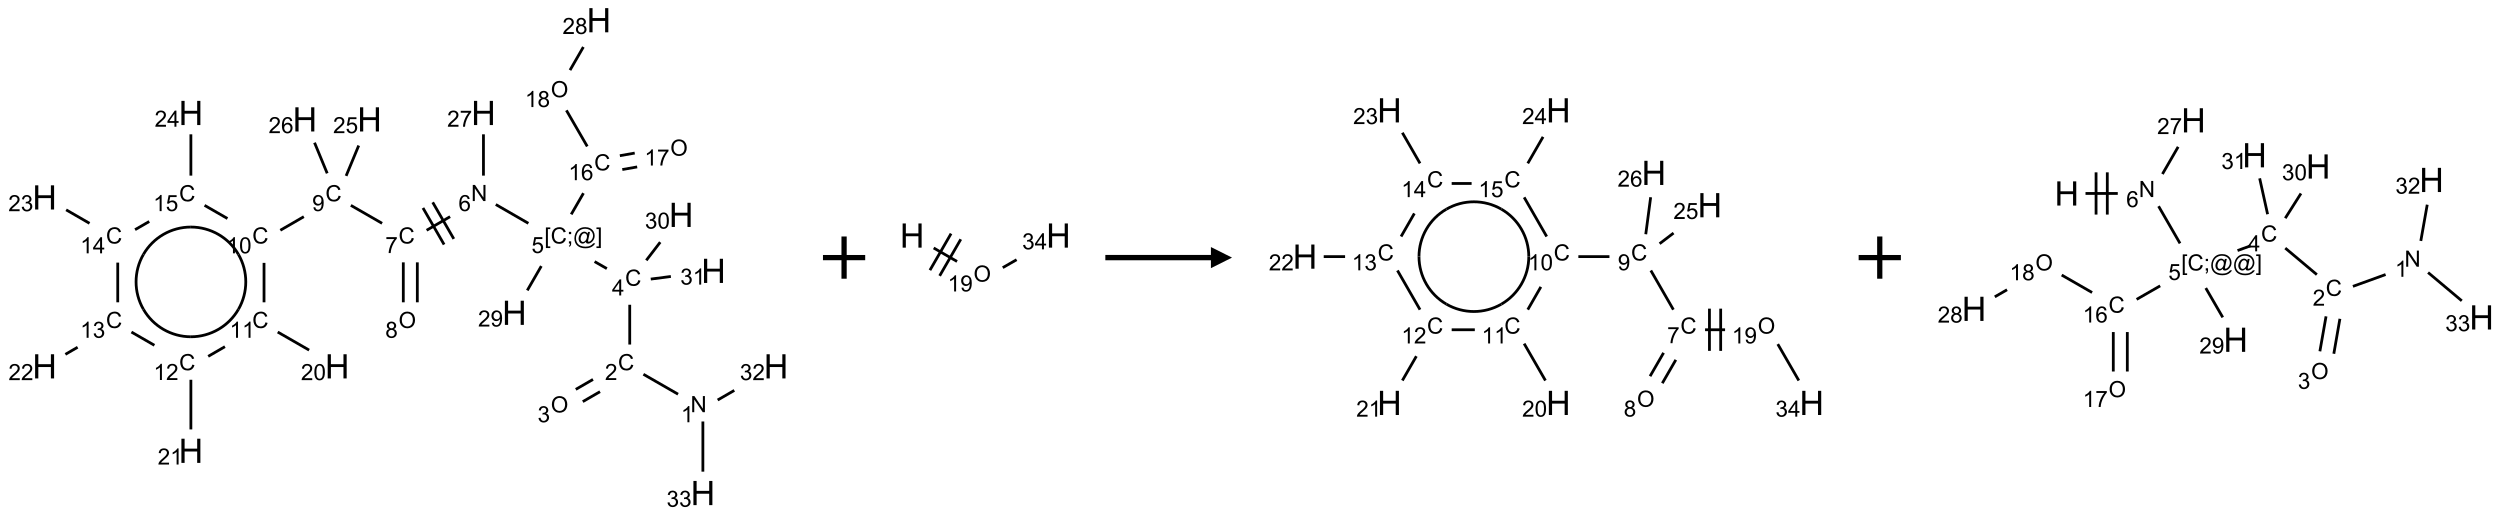 <?xml version="1.0" encoding="UTF-8"?>
<svg xmlns="http://www.w3.org/2000/svg" xmlns:xlink="http://www.w3.org/1999/xlink" width="1184" height="244" viewBox="0 0 1184 244">
<defs>
<g>
<g id="glyph-0-0">
<path d="M 1.332 0 L 1.332 -6.668 L 6.668 -6.668 L 6.668 0 Z M 1.5 -0.168 L 6.5 -0.168 L 6.5 -6.5 L 1.5 -6.5 Z M 1.5 -0.168 "/>
</g>
<g id="glyph-0-1">
<path d="M 0.812 0 L 0.812 -7.637 L 1.848 -7.637 L 5.859 -1.641 L 5.859 -7.637 L 6.828 -7.637 L 6.828 0 L 5.793 0 L 1.781 -6 L 1.781 0 Z M 0.812 0 "/>
</g>
<g id="glyph-0-2">
<path d="M 3.973 0 L 3.035 0 L 3.035 -5.973 C 2.809 -5.758 2.516 -5.543 2.148 -5.328 C 1.781 -5.113 1.453 -4.953 1.16 -4.844 L 1.16 -5.75 C 1.684 -5.996 2.145 -6.297 2.535 -6.645 C 2.93 -6.996 3.207 -7.336 3.371 -7.668 L 3.973 -7.668 Z M 3.973 0 "/>
</g>
<g id="glyph-0-3">
<path d="M 6.27 -2.676 L 7.281 -2.422 C 7.07 -1.594 6.688 -0.961 6.137 -0.523 C 5.586 -0.086 4.914 0.129 4.121 0.129 C 3.297 0.129 2.629 -0.039 2.113 -0.371 C 1.598 -0.707 1.203 -1.191 0.934 -1.828 C 0.664 -2.465 0.531 -3.145 0.531 -3.875 C 0.531 -4.672 0.684 -5.363 0.988 -5.957 C 1.293 -6.547 1.723 -6.996 2.285 -7.305 C 2.844 -7.613 3.461 -7.766 4.137 -7.766 C 4.898 -7.766 5.543 -7.57 6.062 -7.184 C 6.582 -6.793 6.945 -6.246 7.152 -5.543 L 6.156 -5.309 C 5.98 -5.863 5.723 -6.266 5.387 -6.52 C 5.051 -6.773 4.625 -6.902 4.113 -6.902 C 3.527 -6.902 3.039 -6.762 2.645 -6.48 C 2.25 -6.199 1.973 -5.82 1.812 -5.348 C 1.652 -4.871 1.574 -4.383 1.574 -3.879 C 1.574 -3.23 1.668 -2.664 1.855 -2.18 C 2.047 -1.695 2.34 -1.332 2.738 -1.094 C 3.137 -0.855 3.57 -0.734 4.035 -0.734 C 4.602 -0.734 5.082 -0.898 5.473 -1.223 C 5.867 -1.551 6.133 -2.035 6.27 -2.676 Z M 6.27 -2.676 "/>
</g>
<g id="glyph-0-4">
<path d="M 5.371 -0.902 L 5.371 0 L 0.324 0 C 0.316 -0.227 0.352 -0.441 0.434 -0.652 C 0.562 -0.996 0.766 -1.332 1.051 -1.668 C 1.332 -2 1.742 -2.387 2.277 -2.824 C 3.105 -3.504 3.668 -4.043 3.957 -4.441 C 4.25 -4.84 4.395 -5.215 4.395 -5.566 C 4.395 -5.938 4.262 -6.254 3.996 -6.508 C 3.73 -6.762 3.387 -6.891 2.957 -6.891 C 2.508 -6.891 2.145 -6.754 1.875 -6.484 C 1.605 -6.215 1.469 -5.84 1.465 -5.359 L 0.5 -5.457 C 0.566 -6.176 0.812 -6.727 1.246 -7.102 C 1.676 -7.477 2.254 -7.668 2.98 -7.668 C 3.711 -7.668 4.293 -7.465 4.719 -7.059 C 5.145 -6.652 5.359 -6.148 5.359 -5.547 C 5.359 -5.242 5.297 -4.941 5.172 -4.645 C 5.047 -4.352 4.84 -4.039 4.551 -3.715 C 4.262 -3.387 3.777 -2.938 3.105 -2.371 C 2.543 -1.898 2.18 -1.578 2.02 -1.41 C 1.859 -1.242 1.73 -1.07 1.625 -0.902 Z M 5.371 -0.902 "/>
</g>
<g id="glyph-0-5">
<path d="M 0.516 -3.719 C 0.516 -4.984 0.855 -5.977 1.535 -6.695 C 2.215 -7.414 3.094 -7.77 4.172 -7.77 C 4.875 -7.77 5.512 -7.602 6.078 -7.266 C 6.645 -6.93 7.074 -6.461 7.371 -5.855 C 7.668 -5.254 7.816 -4.57 7.816 -3.809 C 7.816 -3.035 7.66 -2.34 7.348 -1.73 C 7.035 -1.117 6.594 -0.656 6.02 -0.34 C 5.449 -0.027 4.828 0.129 4.168 0.129 C 3.449 0.129 2.805 -0.043 2.238 -0.391 C 1.672 -0.738 1.246 -1.211 0.953 -1.812 C 0.66 -2.414 0.516 -3.047 0.516 -3.719 Z M 1.559 -3.703 C 1.559 -2.781 1.805 -2.059 2.301 -1.527 C 2.793 -1 3.414 -0.734 4.16 -0.734 C 4.922 -0.734 5.547 -1 6.039 -1.535 C 6.531 -2.07 6.777 -2.828 6.777 -3.812 C 6.777 -4.434 6.672 -4.977 6.461 -5.441 C 6.25 -5.902 5.945 -6.262 5.539 -6.52 C 5.133 -6.773 4.68 -6.902 4.176 -6.902 C 3.461 -6.902 2.848 -6.656 2.332 -6.164 C 1.816 -5.672 1.559 -4.852 1.559 -3.703 Z M 1.559 -3.703 "/>
</g>
<g id="glyph-0-6">
<path d="M 0.449 -2.016 L 1.387 -2.141 C 1.492 -1.609 1.676 -1.227 1.934 -0.992 C 2.191 -0.758 2.508 -0.641 2.879 -0.641 C 3.32 -0.641 3.695 -0.793 3.996 -1.098 C 4.301 -1.402 4.453 -1.781 4.453 -2.234 C 4.453 -2.664 4.312 -3.02 4.031 -3.301 C 3.75 -3.578 3.391 -3.719 2.957 -3.719 C 2.781 -3.719 2.562 -3.684 2.297 -3.613 L 2.402 -4.438 C 2.465 -4.43 2.516 -4.426 2.551 -4.426 C 2.949 -4.426 3.312 -4.531 3.629 -4.738 C 3.949 -4.949 4.109 -5.27 4.109 -5.703 C 4.109 -6.047 3.992 -6.332 3.762 -6.559 C 3.527 -6.785 3.227 -6.895 2.859 -6.895 C 2.496 -6.895 2.191 -6.781 1.949 -6.551 C 1.707 -6.324 1.547 -5.98 1.48 -5.52 L 0.543 -5.688 C 0.656 -6.316 0.918 -6.805 1.324 -7.148 C 1.73 -7.492 2.234 -7.668 2.84 -7.668 C 3.254 -7.668 3.641 -7.578 3.988 -7.398 C 4.34 -7.219 4.609 -6.977 4.793 -6.668 C 4.98 -6.359 5.074 -6.031 5.074 -5.684 C 5.074 -5.352 4.984 -5.051 4.809 -4.781 C 4.629 -4.512 4.367 -4.297 4.02 -4.137 C 4.473 -4.031 4.824 -3.816 5.074 -3.488 C 5.324 -3.16 5.449 -2.75 5.449 -2.254 C 5.449 -1.59 5.203 -1.023 4.719 -0.559 C 4.234 -0.098 3.617 0.137 2.875 0.137 C 2.203 0.137 1.648 -0.062 1.207 -0.465 C 0.762 -0.863 0.512 -1.379 0.449 -2.016 Z M 0.449 -2.016 "/>
</g>
<g id="glyph-0-7">
<path d="M 3.449 0 L 3.449 -1.828 L 0.137 -1.828 L 0.137 -2.688 L 3.621 -7.637 L 4.387 -7.637 L 4.387 -2.688 L 5.418 -2.688 L 5.418 -1.828 L 4.387 -1.828 L 4.387 0 Z M 3.449 -2.688 L 3.449 -6.129 L 1.059 -2.688 Z M 3.449 -2.688 "/>
</g>
<g id="glyph-0-8">
<path d="M 0.723 2.121 L 0.723 -7.637 L 2.793 -7.637 L 2.793 -6.859 L 1.66 -6.859 L 1.66 1.344 L 2.793 1.344 L 2.793 2.121 Z M 0.723 2.121 "/>
</g>
<g id="glyph-0-9">
<path d="M 0.949 -4.465 L 0.949 -5.531 L 2.016 -5.531 L 2.016 -4.465 Z M 0.949 0 L 0.949 -1.066 L 2.016 -1.066 L 2.016 0 C 2.016 0.391 1.945 0.711 1.809 0.949 C 1.668 1.191 1.449 1.379 1.145 1.512 L 0.887 1.109 C 1.082 1.023 1.23 0.895 1.324 0.727 C 1.418 0.559 1.469 0.316 1.48 0 Z M 0.949 0 "/>
</g>
<g id="glyph-0-10">
<path d="M 6.047 -0.848 C 5.82 -0.59 5.57 -0.379 5.289 -0.223 C 5.008 -0.062 4.73 0.016 4.449 0.016 C 4.141 0.016 3.84 -0.074 3.547 -0.254 C 3.254 -0.434 3.02 -0.715 2.836 -1.09 C 2.652 -1.465 2.562 -1.875 2.562 -2.324 C 2.562 -2.875 2.703 -3.43 2.988 -3.98 C 3.27 -4.535 3.621 -4.953 4.043 -5.23 C 4.461 -5.508 4.871 -5.645 5.266 -5.645 C 5.566 -5.645 5.855 -5.566 6.129 -5.41 C 6.402 -5.25 6.641 -5.012 6.84 -4.688 L 7.016 -5.496 L 7.949 -5.496 L 7.199 -2 C 7.094 -1.516 7.043 -1.246 7.043 -1.191 C 7.043 -1.098 7.078 -1.02 7.148 -0.949 C 7.219 -0.883 7.305 -0.848 7.406 -0.848 C 7.59 -0.848 7.832 -0.953 8.129 -1.168 C 8.527 -1.445 8.84 -1.816 9.07 -2.285 C 9.301 -2.75 9.418 -3.234 9.418 -3.73 C 9.418 -4.309 9.27 -4.852 8.973 -5.355 C 8.676 -5.859 8.23 -6.262 7.645 -6.562 C 7.055 -6.863 6.406 -7.016 5.691 -7.016 C 4.879 -7.016 4.137 -6.824 3.465 -6.445 C 2.793 -6.066 2.273 -5.52 1.902 -4.809 C 1.535 -4.098 1.348 -3.34 1.348 -2.527 C 1.348 -1.676 1.535 -0.941 1.902 -0.328 C 2.273 0.285 2.809 0.742 3.508 1.035 C 4.207 1.328 4.984 1.473 5.832 1.473 C 6.742 1.473 7.504 1.32 8.121 1.016 C 8.734 0.711 9.195 0.34 9.5 -0.098 L 10.441 -0.098 C 10.266 0.266 9.961 0.637 9.531 1.016 C 9.102 1.395 8.59 1.695 7.996 1.914 C 7.402 2.133 6.688 2.246 5.848 2.246 C 5.078 2.246 4.367 2.145 3.715 1.949 C 3.066 1.75 2.512 1.453 2.051 1.055 C 1.594 0.656 1.25 0.199 1.016 -0.316 C 0.723 -0.973 0.578 -1.684 0.578 -2.441 C 0.578 -3.289 0.75 -4.098 1.098 -4.863 C 1.523 -5.805 2.125 -6.527 2.902 -7.027 C 3.684 -7.527 4.629 -7.777 5.738 -7.777 C 6.602 -7.777 7.375 -7.602 8.059 -7.246 C 8.746 -6.895 9.285 -6.371 9.684 -5.672 C 10.02 -5.07 10.188 -4.418 10.188 -3.715 C 10.188 -2.707 9.832 -1.812 9.125 -1.031 C 8.492 -0.328 7.801 0.02 7.051 0.02 C 6.812 0.02 6.617 -0.016 6.473 -0.09 C 6.324 -0.16 6.215 -0.266 6.145 -0.402 C 6.102 -0.488 6.066 -0.637 6.047 -0.848 Z M 3.527 -2.262 C 3.527 -1.785 3.641 -1.414 3.863 -1.152 C 4.09 -0.887 4.348 -0.754 4.641 -0.754 C 4.836 -0.754 5.039 -0.812 5.254 -0.93 C 5.469 -1.047 5.676 -1.219 5.871 -1.449 C 6.066 -1.676 6.23 -1.969 6.355 -2.32 C 6.48 -2.672 6.543 -3.027 6.543 -3.379 C 6.543 -3.852 6.426 -4.219 6.191 -4.48 C 5.957 -4.738 5.672 -4.871 5.332 -4.871 C 5.109 -4.871 4.902 -4.812 4.707 -4.699 C 4.512 -4.586 4.32 -4.406 4.137 -4.156 C 3.953 -3.906 3.805 -3.602 3.691 -3.246 C 3.582 -2.887 3.527 -2.559 3.527 -2.262 Z M 3.527 -2.262 "/>
</g>
<g id="glyph-0-11">
<path d="M 2.27 2.121 L 0.203 2.121 L 0.203 1.344 L 1.332 1.344 L 1.332 -6.859 L 0.203 -6.859 L 0.203 -7.637 L 2.27 -7.637 Z M 2.27 2.121 "/>
</g>
<g id="glyph-0-12">
<path d="M 0.441 -2 L 1.426 -2.082 C 1.5 -1.605 1.668 -1.242 1.934 -1.004 C 2.199 -0.762 2.52 -0.641 2.895 -0.641 C 3.348 -0.641 3.73 -0.812 4.043 -1.152 C 4.355 -1.492 4.512 -1.941 4.512 -2.504 C 4.512 -3.039 4.359 -3.461 4.059 -3.77 C 3.758 -4.078 3.367 -4.234 2.879 -4.234 C 2.578 -4.234 2.305 -4.164 2.062 -4.027 C 1.82 -3.891 1.629 -3.715 1.488 -3.496 L 0.609 -3.609 L 1.348 -7.531 L 5.145 -7.531 L 5.145 -6.637 L 2.098 -6.637 L 1.688 -4.582 C 2.145 -4.902 2.625 -5.062 3.129 -5.062 C 3.797 -5.062 4.359 -4.832 4.816 -4.371 C 5.277 -3.91 5.504 -3.312 5.504 -2.59 C 5.504 -1.898 5.305 -1.301 4.902 -0.797 C 4.41 -0.18 3.742 0.129 2.895 0.129 C 2.199 0.129 1.633 -0.062 1.195 -0.453 C 0.758 -0.844 0.504 -1.359 0.441 -2 Z M 0.441 -2 "/>
</g>
<g id="glyph-0-13">
<path d="M 5.309 -5.766 L 4.375 -5.691 C 4.293 -6.059 4.172 -6.328 4.02 -6.496 C 3.766 -6.762 3.453 -6.895 3.082 -6.895 C 2.785 -6.895 2.523 -6.812 2.297 -6.645 C 2 -6.43 1.77 -6.117 1.598 -5.703 C 1.43 -5.289 1.34 -4.703 1.332 -3.938 C 1.559 -4.281 1.836 -4.535 2.16 -4.703 C 2.488 -4.871 2.828 -4.953 3.188 -4.953 C 3.812 -4.953 4.344 -4.723 4.785 -4.262 C 5.223 -3.801 5.441 -3.207 5.441 -2.48 C 5.441 -2 5.34 -1.555 5.133 -1.145 C 4.926 -0.73 4.641 -0.418 4.281 -0.199 C 3.922 0.02 3.512 0.129 3.051 0.129 C 2.27 0.129 1.633 -0.156 1.141 -0.73 C 0.648 -1.305 0.402 -2.254 0.402 -3.574 C 0.402 -5.051 0.672 -6.121 1.219 -6.793 C 1.695 -7.375 2.336 -7.668 3.141 -7.668 C 3.742 -7.668 4.234 -7.5 4.617 -7.16 C 5 -6.824 5.23 -6.359 5.309 -5.766 Z M 1.48 -2.473 C 1.48 -2.152 1.547 -1.844 1.684 -1.547 C 1.82 -1.25 2.016 -1.027 2.262 -0.871 C 2.508 -0.719 2.766 -0.641 3.035 -0.641 C 3.434 -0.641 3.773 -0.801 4.059 -1.121 C 4.344 -1.441 4.484 -1.875 4.484 -2.422 C 4.484 -2.949 4.344 -3.367 4.062 -3.668 C 3.781 -3.973 3.426 -4.125 3 -4.125 C 2.578 -4.125 2.219 -3.973 1.922 -3.668 C 1.625 -3.363 1.48 -2.969 1.48 -2.473 Z M 1.48 -2.473 "/>
</g>
<g id="glyph-0-14">
<path d="M 0.504 -6.637 L 0.504 -7.535 L 5.449 -7.535 L 5.449 -6.809 C 4.961 -6.289 4.48 -5.602 4.004 -4.746 C 3.527 -3.887 3.156 -3.004 2.895 -2.098 C 2.707 -1.461 2.59 -0.762 2.535 0 L 1.574 0 C 1.582 -0.602 1.703 -1.328 1.926 -2.176 C 2.152 -3.027 2.477 -3.848 2.898 -4.637 C 3.32 -5.426 3.77 -6.094 4.246 -6.637 Z M 0.504 -6.637 "/>
</g>
<g id="glyph-0-15">
<path d="M 1.887 -4.141 C 1.496 -4.281 1.207 -4.484 1.02 -4.75 C 0.832 -5.016 0.738 -5.328 0.738 -5.699 C 0.738 -6.254 0.938 -6.719 1.34 -7.098 C 1.738 -7.477 2.27 -7.668 2.934 -7.668 C 3.598 -7.668 4.137 -7.473 4.543 -7.086 C 4.949 -6.699 5.152 -6.227 5.152 -5.672 C 5.152 -5.316 5.059 -5.008 4.871 -4.746 C 4.688 -4.484 4.406 -4.281 4.027 -4.141 C 4.496 -3.988 4.852 -3.742 5.098 -3.402 C 5.34 -3.062 5.465 -2.656 5.465 -2.184 C 5.465 -1.531 5.234 -0.98 4.77 -0.535 C 4.309 -0.09 3.703 0.129 2.949 0.129 C 2.195 0.129 1.586 -0.094 1.125 -0.539 C 0.664 -0.984 0.434 -1.543 0.434 -2.207 C 0.434 -2.703 0.559 -3.121 0.809 -3.457 C 1.062 -3.793 1.422 -4.02 1.887 -4.141 Z M 1.699 -5.73 C 1.699 -5.367 1.812 -5.074 2.047 -4.844 C 2.281 -4.613 2.582 -4.5 2.953 -4.5 C 3.312 -4.5 3.609 -4.613 3.84 -4.84 C 4.07 -5.066 4.188 -5.348 4.188 -5.676 C 4.188 -6.02 4.07 -6.309 3.832 -6.543 C 3.594 -6.777 3.297 -6.895 2.941 -6.895 C 2.586 -6.895 2.289 -6.781 2.051 -6.551 C 1.816 -6.324 1.699 -6.047 1.699 -5.73 Z M 1.395 -2.203 C 1.395 -1.938 1.461 -1.676 1.586 -1.426 C 1.711 -1.176 1.902 -0.984 2.152 -0.848 C 2.402 -0.711 2.672 -0.641 2.957 -0.641 C 3.406 -0.641 3.777 -0.785 4.066 -1.074 C 4.359 -1.363 4.504 -1.727 4.504 -2.172 C 4.504 -2.625 4.355 -2.996 4.055 -3.293 C 3.754 -3.586 3.379 -3.734 2.926 -3.734 C 2.484 -3.734 2.121 -3.59 1.832 -3.297 C 1.543 -3.004 1.395 -2.641 1.395 -2.203 Z M 1.395 -2.203 "/>
</g>
<g id="glyph-0-16">
<path d="M 0.582 -1.766 L 1.484 -1.848 C 1.562 -1.426 1.707 -1.117 1.922 -0.926 C 2.137 -0.734 2.414 -0.641 2.75 -0.641 C 3.039 -0.641 3.289 -0.707 3.508 -0.84 C 3.727 -0.973 3.902 -1.148 4.043 -1.367 C 4.18 -1.586 4.297 -1.887 4.391 -2.262 C 4.484 -2.637 4.531 -3.016 4.531 -3.406 C 4.531 -3.449 4.531 -3.512 4.527 -3.594 C 4.34 -3.297 4.082 -3.055 3.758 -2.867 C 3.434 -2.68 3.082 -2.59 2.703 -2.59 C 2.07 -2.59 1.535 -2.816 1.098 -3.277 C 0.66 -3.734 0.441 -4.34 0.441 -5.09 C 0.441 -5.863 0.672 -6.484 1.129 -6.957 C 1.586 -7.43 2.156 -7.668 2.844 -7.668 C 3.34 -7.668 3.793 -7.531 4.207 -7.266 C 4.617 -7 4.93 -6.617 5.145 -6.121 C 5.355 -5.629 5.465 -4.91 5.465 -3.973 C 5.465 -2.996 5.359 -2.223 5.145 -1.645 C 4.934 -1.066 4.617 -0.625 4.199 -0.324 C 3.781 -0.02 3.293 0.129 2.73 0.129 C 2.133 0.129 1.645 -0.035 1.266 -0.367 C 0.887 -0.699 0.66 -1.164 0.582 -1.766 Z M 4.422 -5.137 C 4.422 -5.676 4.277 -6.102 3.992 -6.418 C 3.707 -6.734 3.359 -6.891 2.957 -6.891 C 2.543 -6.891 2.18 -6.719 1.871 -6.379 C 1.562 -6.039 1.406 -5.598 1.406 -5.059 C 1.406 -4.57 1.555 -4.176 1.848 -3.871 C 2.141 -3.566 2.5 -3.418 2.934 -3.418 C 3.367 -3.418 3.723 -3.57 4.004 -3.871 C 4.281 -4.176 4.422 -4.598 4.422 -5.137 Z M 4.422 -5.137 "/>
</g>
<g id="glyph-0-17">
<path d="M 0.441 -3.766 C 0.441 -4.668 0.535 -5.395 0.723 -5.945 C 0.906 -6.496 1.184 -6.922 1.551 -7.219 C 1.918 -7.516 2.375 -7.668 2.934 -7.668 C 3.344 -7.668 3.703 -7.586 4.012 -7.418 C 4.32 -7.254 4.574 -7.016 4.777 -6.707 C 4.977 -6.395 5.137 -6.016 5.25 -5.57 C 5.363 -5.125 5.422 -4.523 5.422 -3.766 C 5.422 -2.871 5.328 -2.148 5.145 -1.598 C 4.961 -1.047 4.688 -0.621 4.32 -0.32 C 3.953 -0.02 3.492 0.129 2.934 0.129 C 2.195 0.129 1.617 -0.133 1.199 -0.66 C 0.695 -1.297 0.441 -2.332 0.441 -3.766 Z M 1.406 -3.766 C 1.406 -2.512 1.555 -1.68 1.848 -1.262 C 2.141 -0.848 2.5 -0.641 2.934 -0.641 C 3.363 -0.641 3.727 -0.848 4.02 -1.266 C 4.312 -1.684 4.457 -2.516 4.457 -3.766 C 4.457 -5.023 4.312 -5.859 4.02 -6.27 C 3.727 -6.684 3.359 -6.891 2.922 -6.891 C 2.492 -6.891 2.148 -6.707 1.891 -6.344 C 1.566 -5.879 1.406 -5.02 1.406 -3.766 Z M 1.406 -3.766 "/>
</g>
<g id="glyph-1-0">
<path d="M 2 0 L 2 -10 L 10 -10 L 10 0 Z M 2.25 -0.25 L 9.75 -0.25 L 9.75 -9.75 L 2.25 -9.75 Z M 2.25 -0.25 "/>
</g>
<g id="glyph-1-1">
<path d="M 1.281 0 L 1.281 -11.453 L 2.797 -11.453 L 2.797 -6.75 L 8.75 -6.75 L 8.75 -11.453 L 10.266 -11.453 L 10.266 0 L 8.75 0 L 8.75 -5.398 L 2.797 -5.398 L 2.797 0 Z M 1.281 0 "/>
</g>
</g>
</defs>
<path fill="none" stroke-width="0.033" stroke-linecap="butt" stroke-linejoin="miter" stroke="rgb(0%, 0%, 0%)" stroke-opacity="1" stroke-miterlimit="10" d="M 7.5 4.428 L 7.09 4.192 " transform="matrix(40, 0, 0, 40, 21.123, 9.574)"/>
<path fill="none" stroke-width="0.033" stroke-linecap="butt" stroke-linejoin="miter" stroke="rgb(0%, 0%, 0%)" stroke-opacity="1" stroke-miterlimit="10" d="M 6.493 4.253 L 6.289 4.371 " transform="matrix(40, 0, 0, 40, 21.123, 9.574)"/>
<path fill="none" stroke-width="0.033" stroke-linecap="butt" stroke-linejoin="miter" stroke="rgb(0%, 0%, 0%)" stroke-opacity="1" stroke-miterlimit="10" d="M 6.576 4.398 L 6.372 4.516 " transform="matrix(40, 0, 0, 40, 21.123, 9.574)"/>
<path fill="none" stroke-width="0.033" stroke-linecap="butt" stroke-linejoin="miter" stroke="rgb(0%, 0%, 0%)" stroke-opacity="1" stroke-miterlimit="10" d="M 6.928 3.84 L 6.928 3.369 " transform="matrix(40, 0, 0, 40, 21.123, 9.574)"/>
<path fill="none" stroke-width="0.033" stroke-linecap="butt" stroke-linejoin="miter" stroke="rgb(0%, 0%, 0%)" stroke-opacity="1" stroke-miterlimit="10" d="M 6.657 2.941 L 6.512 2.858 " transform="matrix(40, 0, 0, 40, 21.123, 9.574)"/>
<path fill="none" stroke-width="0.033" stroke-linecap="butt" stroke-linejoin="miter" stroke="rgb(0%, 0%, 0%)" stroke-opacity="1" stroke-miterlimit="10" d="M 5.728 2.405 L 5.342 2.182 " transform="matrix(40, 0, 0, 40, 21.123, 9.574)"/>
<path fill="none" stroke-width="0.033" stroke-linecap="butt" stroke-linejoin="miter" stroke="rgb(0%, 0%, 0%)" stroke-opacity="1" stroke-miterlimit="10" d="M 4.801 2.326 L 4.523 2.487 " transform="matrix(40, 0, 0, 40, 21.123, 9.574)"/>
<path fill="none" stroke-width="0.033" stroke-linecap="butt" stroke-linejoin="miter" stroke="rgb(0%, 0%, 0%)" stroke-opacity="1" stroke-miterlimit="10" d="M 4.48 2.223 L 4.73 2.656 " transform="matrix(40, 0, 0, 40, 21.123, 9.574)"/>
<path fill="none" stroke-width="0.033" stroke-linecap="butt" stroke-linejoin="miter" stroke="rgb(0%, 0%, 0%)" stroke-opacity="1" stroke-miterlimit="10" d="M 4.595 2.156 L 4.845 2.589 " transform="matrix(40, 0, 0, 40, 21.123, 9.574)"/>
<path fill="none" stroke-width="0.033" stroke-linecap="butt" stroke-linejoin="miter" stroke="rgb(0%, 0%, 0%)" stroke-opacity="1" stroke-miterlimit="10" d="M 4.247 2.867 L 4.247 3.34 " transform="matrix(40, 0, 0, 40, 21.123, 9.574)"/>
<path fill="none" stroke-width="0.033" stroke-linecap="butt" stroke-linejoin="miter" stroke="rgb(0%, 0%, 0%)" stroke-opacity="1" stroke-miterlimit="10" d="M 4.413 2.867 L 4.413 3.34 " transform="matrix(40, 0, 0, 40, 21.123, 9.574)"/>
<path fill="none" stroke-width="0.033" stroke-linecap="butt" stroke-linejoin="miter" stroke="rgb(0%, 0%, 0%)" stroke-opacity="1" stroke-miterlimit="10" d="M 3.996 2.405 L 3.626 2.192 " transform="matrix(40, 0, 0, 40, 21.123, 9.574)"/>
<path fill="none" stroke-width="0.033" stroke-linecap="butt" stroke-linejoin="miter" stroke="rgb(0%, 0%, 0%)" stroke-opacity="1" stroke-miterlimit="10" d="M 3.069 2.326 L 2.791 2.487 " transform="matrix(40, 0, 0, 40, 21.123, 9.574)"/>
<path fill="none" stroke-width="0.033" stroke-linecap="butt" stroke-linejoin="miter" stroke="rgb(0%, 0%, 0%)" stroke-opacity="1" stroke-miterlimit="10" d="M 2.598 2.873 L 2.598 3.34 " transform="matrix(40, 0, 0, 40, 21.123, 9.574)"/>
<path fill="none" stroke-width="0.033" stroke-linecap="butt" stroke-linejoin="miter" stroke="rgb(0%, 0%, 0%)" stroke-opacity="1" stroke-miterlimit="10" d="M 2.76 3.692 L 3.132 3.906 " transform="matrix(40, 0, 0, 40, 21.123, 9.574)"/>
<path fill="none" stroke-width="0.033" stroke-linecap="butt" stroke-linejoin="miter" stroke="rgb(0%, 0%, 0%)" stroke-opacity="1" stroke-miterlimit="10" d="M 2.135 3.865 L 1.937 3.98 " transform="matrix(40, 0, 0, 40, 21.123, 9.574)"/>
<path fill="none" stroke-width="0.033" stroke-linecap="butt" stroke-linejoin="miter" stroke="rgb(0%, 0%, 0%)" stroke-opacity="1" stroke-miterlimit="10" d="M 1.732 4.257 L 1.732 4.845 " transform="matrix(40, 0, 0, 40, 21.123, 9.574)"/>
<path fill="none" stroke-width="0.033" stroke-linecap="butt" stroke-linejoin="miter" stroke="rgb(0%, 0%, 0%)" stroke-opacity="1" stroke-miterlimit="10" d="M 1.3 3.849 L 1.028 3.692 " transform="matrix(40, 0, 0, 40, 21.123, 9.574)"/>
<path fill="none" stroke-width="0.033" stroke-linecap="butt" stroke-linejoin="miter" stroke="rgb(0%, 0%, 0%)" stroke-opacity="1" stroke-miterlimit="10" d="M 0.391 3.872 L 0.246 3.956 " transform="matrix(40, 0, 0, 40, 21.123, 9.574)"/>
<path fill="none" stroke-width="0.033" stroke-linecap="butt" stroke-linejoin="miter" stroke="rgb(0%, 0%, 0%)" stroke-opacity="1" stroke-miterlimit="10" d="M 0.866 3.34 L 0.866 2.87 " transform="matrix(40, 0, 0, 40, 21.123, 9.574)"/>
<path fill="none" stroke-width="0.033" stroke-linecap="butt" stroke-linejoin="miter" stroke="rgb(0%, 0%, 0%)" stroke-opacity="1" stroke-miterlimit="10" d="M 0.532 2.405 L 0.255 2.245 " transform="matrix(40, 0, 0, 40, 21.123, 9.574)"/>
<path fill="none" stroke-width="0.033" stroke-linecap="butt" stroke-linejoin="miter" stroke="rgb(0%, 0%, 0%)" stroke-opacity="1" stroke-miterlimit="10" d="M 1.071 2.48 L 1.239 2.383 " transform="matrix(40, 0, 0, 40, 21.123, 9.574)"/>
<path fill="none" stroke-width="0.033" stroke-linecap="butt" stroke-linejoin="miter" stroke="rgb(0%, 0%, 0%)" stroke-opacity="1" stroke-miterlimit="10" d="M 1.894 2.192 L 2.165 2.348 " transform="matrix(40, 0, 0, 40, 21.123, 9.574)"/>
<path fill="none" stroke-width="0.033" stroke-linecap="butt" stroke-linejoin="miter" stroke="rgb(0%, 0%, 0%)" stroke-opacity="1" stroke-miterlimit="10" d="M 1.732 1.84 L 1.732 1.351 " transform="matrix(40, 0, 0, 40, 21.123, 9.574)"/>
<path fill="none" stroke-width="0.033" stroke-linecap="butt" stroke-linejoin="miter" stroke="rgb(0%, 0%, 0%)" stroke-opacity="1" stroke-miterlimit="10" d="M 3.57 1.843 L 3.719 1.484 " transform="matrix(40, 0, 0, 40, 21.123, 9.574)"/>
<path fill="none" stroke-width="0.033" stroke-linecap="butt" stroke-linejoin="miter" stroke="rgb(0%, 0%, 0%)" stroke-opacity="1" stroke-miterlimit="10" d="M 3.346 1.813 L 3.196 1.45 " transform="matrix(40, 0, 0, 40, 21.123, 9.574)"/>
<path fill="none" stroke-width="0.033" stroke-linecap="butt" stroke-linejoin="miter" stroke="rgb(0%, 0%, 0%)" stroke-opacity="1" stroke-miterlimit="10" d="M 5.196 1.84 L 5.196 1.351 " transform="matrix(40, 0, 0, 40, 21.123, 9.574)"/>
<path fill="none" stroke-width="0.033" stroke-linecap="butt" stroke-linejoin="miter" stroke="rgb(0%, 0%, 0%)" stroke-opacity="1" stroke-miterlimit="10" d="M 6.235 2.299 L 6.38 2.048 " transform="matrix(40, 0, 0, 40, 21.123, 9.574)"/>
<path fill="none" stroke-width="0.033" stroke-linecap="butt" stroke-linejoin="miter" stroke="rgb(0%, 0%, 0%)" stroke-opacity="1" stroke-miterlimit="10" d="M 6.84 1.768 L 7.016 1.737 " transform="matrix(40, 0, 0, 40, 21.123, 9.574)"/>
<path fill="none" stroke-width="0.033" stroke-linecap="butt" stroke-linejoin="miter" stroke="rgb(0%, 0%, 0%)" stroke-opacity="1" stroke-miterlimit="10" d="M 6.811 1.604 L 6.987 1.573 " transform="matrix(40, 0, 0, 40, 21.123, 9.574)"/>
<path fill="none" stroke-width="0.033" stroke-linecap="butt" stroke-linejoin="miter" stroke="rgb(0%, 0%, 0%)" stroke-opacity="1" stroke-miterlimit="10" d="M 6.425 1.494 L 6.178 1.067 " transform="matrix(40, 0, 0, 40, 21.123, 9.574)"/>
<path fill="none" stroke-width="0.033" stroke-linecap="butt" stroke-linejoin="miter" stroke="rgb(0%, 0%, 0%)" stroke-opacity="1" stroke-miterlimit="10" d="M 6.221 0.591 L 6.379 0.317 " transform="matrix(40, 0, 0, 40, 21.123, 9.574)"/>
<path fill="none" stroke-width="0.033" stroke-linecap="butt" stroke-linejoin="miter" stroke="rgb(0%, 0%, 0%)" stroke-opacity="1" stroke-miterlimit="10" d="M 5.881 2.911 L 5.715 3.199 " transform="matrix(40, 0, 0, 40, 21.123, 9.574)"/>
<path fill="none" stroke-width="0.033" stroke-linecap="butt" stroke-linejoin="miter" stroke="rgb(0%, 0%, 0%)" stroke-opacity="1" stroke-miterlimit="10" d="M 7.124 2.843 L 7.289 2.628 " transform="matrix(40, 0, 0, 40, 21.123, 9.574)"/>
<path fill="none" stroke-width="0.033" stroke-linecap="butt" stroke-linejoin="miter" stroke="rgb(0%, 0%, 0%)" stroke-opacity="1" stroke-miterlimit="10" d="M 7.177 3.065 L 7.415 3.034 " transform="matrix(40, 0, 0, 40, 21.123, 9.574)"/>
<path fill="none" stroke-width="0.033" stroke-linecap="butt" stroke-linejoin="miter" stroke="rgb(0%, 0%, 0%)" stroke-opacity="1" stroke-miterlimit="10" d="M 7.969 4.497 L 8.166 4.383 " transform="matrix(40, 0, 0, 40, 21.123, 9.574)"/>
<path fill="none" stroke-width="0.033" stroke-linecap="butt" stroke-linejoin="miter" stroke="rgb(0%, 0%, 0%)" stroke-opacity="1" stroke-miterlimit="10" d="M 7.794 4.751 L 7.794 5.345 " transform="matrix(40, 0, 0, 40, 21.123, 9.574)"/>
<path fill="none" stroke-width="0.033" stroke-linecap="butt" stroke-linejoin="miter" stroke="rgb(0%, 0%, 0%)" stroke-opacity="1" stroke-miterlimit="10" d="M 2.295 2.773 C 2.411 2.974 2.411 3.222 2.295 3.423 " transform="matrix(40, 0, 0, 40, 21.123, 9.574)"/>
<path fill="none" stroke-width="0.033" stroke-linecap="butt" stroke-linejoin="miter" stroke="rgb(0%, 0%, 0%)" stroke-opacity="1" stroke-miterlimit="10" d="M 1.732 2.449 C 1.964 2.449 2.179 2.572 2.295 2.773 " transform="matrix(40, 0, 0, 40, 21.123, 9.574)"/>
<path fill="none" stroke-width="0.033" stroke-linecap="butt" stroke-linejoin="miter" stroke="rgb(0%, 0%, 0%)" stroke-opacity="1" stroke-miterlimit="10" d="M 1.17 2.773 C 1.286 2.572 1.5 2.449 1.732 2.449 " transform="matrix(40, 0, 0, 40, 21.123, 9.574)"/>
<path fill="none" stroke-width="0.033" stroke-linecap="butt" stroke-linejoin="miter" stroke="rgb(0%, 0%, 0%)" stroke-opacity="1" stroke-miterlimit="10" d="M 1.17 3.423 C 1.054 3.222 1.054 2.974 1.17 2.773 " transform="matrix(40, 0, 0, 40, 21.123, 9.574)"/>
<path fill="none" stroke-width="0.033" stroke-linecap="butt" stroke-linejoin="miter" stroke="rgb(0%, 0%, 0%)" stroke-opacity="1" stroke-miterlimit="10" d="M 1.732 3.748 C 1.5 3.748 1.286 3.624 1.17 3.423 " transform="matrix(40, 0, 0, 40, 21.123, 9.574)"/>
<path fill="none" stroke-width="0.033" stroke-linecap="butt" stroke-linejoin="miter" stroke="rgb(0%, 0%, 0%)" stroke-opacity="1" stroke-miterlimit="10" d="M 2.295 3.423 C 2.179 3.624 1.964 3.748 1.732 3.748 " transform="matrix(40, 0, 0, 40, 21.123, 9.574)"/>
<g fill="rgb(0%, 0%, 0%)" fill-opacity="1">
<use xlink:href="#glyph-0-1" x="327.02" y="195.211"/>
</g>
<g fill="rgb(0%, 0%, 0%)" fill-opacity="1">
<use xlink:href="#glyph-0-2" x="322.52" y="199.977"/>
</g>
<g fill="rgb(0%, 0%, 0%)" fill-opacity="1">
<use xlink:href="#glyph-0-3" x="292.66" y="175.344"/>
</g>
<g fill="rgb(0%, 0%, 0%)" fill-opacity="1">
<use xlink:href="#glyph-0-4" x="286.488" y="179.977"/>
</g>
<g fill="rgb(0%, 0%, 0%)" fill-opacity="1">
<use xlink:href="#glyph-0-5" x="260.855" y="195.348"/>
</g>
<g fill="rgb(0%, 0%, 0%)" fill-opacity="1">
<use xlink:href="#glyph-0-6" x="254.59" y="199.977"/>
</g>
<g fill="rgb(0%, 0%, 0%)" fill-opacity="1">
<use xlink:href="#glyph-0-3" x="296.035" y="135.344"/>
</g>
<g fill="rgb(0%, 0%, 0%)" fill-opacity="1">
<use xlink:href="#glyph-0-7" x="289.812" y="139.945"/>
</g>
<g fill="rgb(0%, 0%, 0%)" fill-opacity="1">
<use xlink:href="#glyph-0-8" x="257.82" y="115.352"/>
<use xlink:href="#glyph-0-3" x="260.784" y="115.352"/>
<use xlink:href="#glyph-0-9" x="268.487" y="115.352"/>
<use xlink:href="#glyph-0-10" x="271.451" y="115.352"/>
<use xlink:href="#glyph-0-11" x="282.279" y="115.352"/>
</g>
<g fill="rgb(0%, 0%, 0%)" fill-opacity="1">
<use xlink:href="#glyph-0-12" x="251.707" y="119.844"/>
</g>
<g fill="rgb(0%, 0%, 0%)" fill-opacity="1">
<use xlink:href="#glyph-0-1" x="223.094" y="95.211"/>
</g>
<g fill="rgb(0%, 0%, 0%)" fill-opacity="1">
<use xlink:href="#glyph-0-13" x="217.129" y="99.977"/>
</g>
<g fill="rgb(0%, 0%, 0%)" fill-opacity="1">
<use xlink:href="#glyph-0-3" x="188.734" y="115.344"/>
</g>
<g fill="rgb(0%, 0%, 0%)" fill-opacity="1">
<use xlink:href="#glyph-0-14" x="182.484" y="119.848"/>
</g>
<g fill="rgb(0%, 0%, 0%)" fill-opacity="1">
<use xlink:href="#glyph-0-5" x="188.75" y="155.348"/>
</g>
<g fill="rgb(0%, 0%, 0%)" fill-opacity="1">
<use xlink:href="#glyph-0-15" x="182.469" y="159.977"/>
</g>
<g fill="rgb(0%, 0%, 0%)" fill-opacity="1">
<use xlink:href="#glyph-0-3" x="154.094" y="95.344"/>
</g>
<g fill="rgb(0%, 0%, 0%)" fill-opacity="1">
<use xlink:href="#glyph-0-16" x="147.828" y="99.977"/>
</g>
<g fill="rgb(0%, 0%, 0%)" fill-opacity="1">
<use xlink:href="#glyph-0-3" x="119.453" y="115.344"/>
</g>
<g fill="rgb(0%, 0%, 0%)" fill-opacity="1">
<use xlink:href="#glyph-0-2" x="107.293" y="119.977"/>
<use xlink:href="#glyph-0-17" x="113.225" y="119.977"/>
</g>
<g fill="rgb(0%, 0%, 0%)" fill-opacity="1">
<use xlink:href="#glyph-0-3" x="119.453" y="155.344"/>
</g>
<g fill="rgb(0%, 0%, 0%)" fill-opacity="1">
<use xlink:href="#glyph-0-2" x="108.742" y="159.977"/>
<use xlink:href="#glyph-0-2" x="114.674" y="159.977"/>
</g>
<g fill="rgb(0%, 0%, 0%)" fill-opacity="1">
<use xlink:href="#glyph-1-1" x="153.914" y="179.227"/>
</g>
<g fill="rgb(0%, 0%, 0%)" fill-opacity="1">
<use xlink:href="#glyph-0-4" x="142.508" y="180.016"/>
<use xlink:href="#glyph-0-17" x="148.44" y="180.016"/>
</g>
<g fill="rgb(0%, 0%, 0%)" fill-opacity="1">
<use xlink:href="#glyph-0-3" x="84.812" y="175.344"/>
</g>
<g fill="rgb(0%, 0%, 0%)" fill-opacity="1">
<use xlink:href="#glyph-0-2" x="72.707" y="179.977"/>
<use xlink:href="#glyph-0-4" x="78.639" y="179.977"/>
</g>
<g fill="rgb(0%, 0%, 0%)" fill-opacity="1">
<use xlink:href="#glyph-1-1" x="84.633" y="219.227"/>
</g>
<g fill="rgb(0%, 0%, 0%)" fill-opacity="1">
<use xlink:href="#glyph-0-4" x="74.676" y="220.016"/>
<use xlink:href="#glyph-0-2" x="80.608" y="220.016"/>
</g>
<g fill="rgb(0%, 0%, 0%)" fill-opacity="1">
<use xlink:href="#glyph-0-3" x="50.172" y="155.344"/>
</g>
<g fill="rgb(0%, 0%, 0%)" fill-opacity="1">
<use xlink:href="#glyph-0-2" x="37.988" y="159.977"/>
<use xlink:href="#glyph-0-6" x="43.921" y="159.977"/>
</g>
<g fill="rgb(0%, 0%, 0%)" fill-opacity="1">
<use xlink:href="#glyph-1-1" x="15.352" y="179.227"/>
</g>
<g fill="rgb(0%, 0%, 0%)" fill-opacity="1">
<use xlink:href="#glyph-0-4" x="3.996" y="180.016"/>
<use xlink:href="#glyph-0-4" x="9.928" y="180.016"/>
</g>
<g fill="rgb(0%, 0%, 0%)" fill-opacity="1">
<use xlink:href="#glyph-0-3" x="50.172" y="115.344"/>
</g>
<g fill="rgb(0%, 0%, 0%)" fill-opacity="1">
<use xlink:href="#glyph-0-2" x="38.02" y="119.977"/>
<use xlink:href="#glyph-0-7" x="43.952" y="119.977"/>
</g>
<g fill="rgb(0%, 0%, 0%)" fill-opacity="1">
<use xlink:href="#glyph-1-1" x="15.352" y="99.227"/>
</g>
<g fill="rgb(0%, 0%, 0%)" fill-opacity="1">
<use xlink:href="#glyph-0-4" x="3.918" y="100.016"/>
<use xlink:href="#glyph-0-6" x="9.85" y="100.016"/>
</g>
<g fill="rgb(0%, 0%, 0%)" fill-opacity="1">
<use xlink:href="#glyph-0-3" x="84.812" y="95.344"/>
</g>
<g fill="rgb(0%, 0%, 0%)" fill-opacity="1">
<use xlink:href="#glyph-0-2" x="72.57" y="99.977"/>
<use xlink:href="#glyph-0-12" x="78.503" y="99.977"/>
</g>
<g fill="rgb(0%, 0%, 0%)" fill-opacity="1">
<use xlink:href="#glyph-1-1" x="84.633" y="59.227"/>
</g>
<g fill="rgb(0%, 0%, 0%)" fill-opacity="1">
<use xlink:href="#glyph-0-4" x="73.23" y="60.016"/>
<use xlink:href="#glyph-0-7" x="79.163" y="60.016"/>
</g>
<g fill="rgb(0%, 0%, 0%)" fill-opacity="1">
<use xlink:href="#glyph-1-1" x="169.223" y="62.27"/>
</g>
<g fill="rgb(0%, 0%, 0%)" fill-opacity="1">
<use xlink:href="#glyph-0-4" x="157.734" y="63.062"/>
<use xlink:href="#glyph-0-12" x="163.667" y="63.062"/>
</g>
<g fill="rgb(0%, 0%, 0%)" fill-opacity="1">
<use xlink:href="#glyph-1-1" x="138.605" y="62.27"/>
</g>
<g fill="rgb(0%, 0%, 0%)" fill-opacity="1">
<use xlink:href="#glyph-0-4" x="127.18" y="63.062"/>
<use xlink:href="#glyph-0-13" x="133.112" y="63.062"/>
</g>
<g fill="rgb(0%, 0%, 0%)" fill-opacity="1">
<use xlink:href="#glyph-1-1" x="223.195" y="59.227"/>
</g>
<g fill="rgb(0%, 0%, 0%)" fill-opacity="1">
<use xlink:href="#glyph-0-4" x="211.766" y="60.016"/>
<use xlink:href="#glyph-0-14" x="217.698" y="60.016"/>
</g>
<g fill="rgb(0%, 0%, 0%)" fill-opacity="1">
<use xlink:href="#glyph-0-3" x="281.391" y="80.699"/>
</g>
<g fill="rgb(0%, 0%, 0%)" fill-opacity="1">
<use xlink:href="#glyph-0-2" x="269.211" y="85.336"/>
<use xlink:href="#glyph-0-13" x="275.143" y="85.336"/>
</g>
<g fill="rgb(0%, 0%, 0%)" fill-opacity="1">
<use xlink:href="#glyph-0-5" x="317.426" y="73.758"/>
</g>
<g fill="rgb(0%, 0%, 0%)" fill-opacity="1">
<use xlink:href="#glyph-0-2" x="305.227" y="78.391"/>
<use xlink:href="#glyph-0-14" x="311.159" y="78.391"/>
</g>
<g fill="rgb(0%, 0%, 0%)" fill-opacity="1">
<use xlink:href="#glyph-0-5" x="260.855" y="46.062"/>
</g>
<g fill="rgb(0%, 0%, 0%)" fill-opacity="1">
<use xlink:href="#glyph-0-2" x="248.641" y="50.695"/>
<use xlink:href="#glyph-0-15" x="254.573" y="50.695"/>
</g>
<g fill="rgb(0%, 0%, 0%)" fill-opacity="1">
<use xlink:href="#glyph-1-1" x="277.836" y="15.301"/>
</g>
<g fill="rgb(0%, 0%, 0%)" fill-opacity="1">
<use xlink:href="#glyph-0-4" x="266.391" y="16.094"/>
<use xlink:href="#glyph-0-15" x="272.323" y="16.094"/>
</g>
<g fill="rgb(0%, 0%, 0%)" fill-opacity="1">
<use xlink:href="#glyph-1-1" x="237.836" y="153.867"/>
</g>
<g fill="rgb(0%, 0%, 0%)" fill-opacity="1">
<use xlink:href="#glyph-0-4" x="226.391" y="154.656"/>
<use xlink:href="#glyph-0-16" x="232.323" y="154.656"/>
</g>
<g fill="rgb(0%, 0%, 0%)" fill-opacity="1">
<use xlink:href="#glyph-1-1" x="316.828" y="107.492"/>
</g>
<g fill="rgb(0%, 0%, 0%)" fill-opacity="1">
<use xlink:href="#glyph-0-6" x="305.422" y="108.281"/>
<use xlink:href="#glyph-0-17" x="311.354" y="108.281"/>
</g>
<g fill="rgb(0%, 0%, 0%)" fill-opacity="1">
<use xlink:href="#glyph-1-1" x="332.137" y="134.004"/>
</g>
<g fill="rgb(0%, 0%, 0%)" fill-opacity="1">
<use xlink:href="#glyph-0-6" x="322.176" y="134.797"/>
<use xlink:href="#glyph-0-2" x="328.108" y="134.797"/>
</g>
<g fill="rgb(0%, 0%, 0%)" fill-opacity="1">
<use xlink:href="#glyph-1-1" x="361.762" y="179.227"/>
</g>
<g fill="rgb(0%, 0%, 0%)" fill-opacity="1">
<use xlink:href="#glyph-0-6" x="350.406" y="180.016"/>
<use xlink:href="#glyph-0-4" x="356.339" y="180.016"/>
</g>
<g fill="rgb(0%, 0%, 0%)" fill-opacity="1">
<use xlink:href="#glyph-1-1" x="327.121" y="239.227"/>
</g>
<g fill="rgb(0%, 0%, 0%)" fill-opacity="1">
<use xlink:href="#glyph-0-6" x="315.688" y="240.016"/>
<use xlink:href="#glyph-0-6" x="321.62" y="240.016"/>
</g>
<path fill="none" stroke-width="0.062" stroke-linecap="butt" stroke-linejoin="miter" stroke="rgb(0%, 0%, 0%)" stroke-opacity="1" stroke-miterlimit="10" d="M -0 0 L 0.5 0 M 0.25 -0.25 L 0.25 0.25 " transform="matrix(40, 0, 0, 40, 389.756, 122)"/>
<path fill="none" stroke-width="0.033" stroke-linecap="butt" stroke-linejoin="miter" stroke="rgb(0%, 0%, 0%)" stroke-opacity="1" stroke-miterlimit="10" d="M 0.255 0.147 L 0.532 0.307 " transform="matrix(40, 0, 0, 40, 431.982, 111.559)"/>
<path fill="none" stroke-width="0.033" stroke-linecap="butt" stroke-linejoin="miter" stroke="rgb(0%, 0%, 0%)" stroke-opacity="1" stroke-miterlimit="10" d="M 0.326 0.477 L 0.576 0.044 " transform="matrix(40, 0, 0, 40, 431.982, 111.559)"/>
<path fill="none" stroke-width="0.033" stroke-linecap="butt" stroke-linejoin="miter" stroke="rgb(0%, 0%, 0%)" stroke-opacity="1" stroke-miterlimit="10" d="M 0.211 0.41 L 0.461 -0.023 " transform="matrix(40, 0, 0, 40, 431.982, 111.559)"/>
<path fill="none" stroke-width="0.033" stroke-linecap="butt" stroke-linejoin="miter" stroke="rgb(0%, 0%, 0%)" stroke-opacity="1" stroke-miterlimit="10" d="M 1.073 0.38 L 1.237 0.286 " transform="matrix(40, 0, 0, 40, 431.982, 111.559)"/>
<g fill="rgb(0%, 0%, 0%)" fill-opacity="1">
<use xlink:href="#glyph-1-1" x="426.211" y="117.285"/>
</g>
<g fill="rgb(0%, 0%, 0%)" fill-opacity="1">
<use xlink:href="#glyph-0-5" x="461.047" y="133.406"/>
</g>
<g fill="rgb(0%, 0%, 0%)" fill-opacity="1">
<use xlink:href="#glyph-0-2" x="448.832" y="138.039"/>
<use xlink:href="#glyph-0-16" x="454.764" y="138.039"/>
</g>
<g fill="rgb(0%, 0%, 0%)" fill-opacity="1">
<use xlink:href="#glyph-1-1" x="495.492" y="117.285"/>
</g>
<g fill="rgb(0%, 0%, 0%)" fill-opacity="1">
<use xlink:href="#glyph-0-6" x="484.09" y="118.078"/>
<use xlink:href="#glyph-0-7" x="490.022" y="118.078"/>
</g>
<path fill-rule="nonzero" fill="rgb(0%, 0%, 0%)" fill-opacity="1" d="M 523.488 123.25 L 573.488 123.25 L 573.488 127 L 583.488 122 L 573.488 117 L 573.488 120.75 L 523.488 120.75 "/>
<path fill="none" stroke-width="0.033" stroke-linecap="butt" stroke-linejoin="miter" stroke="rgb(0%, 0%, 0%)" stroke-opacity="1" stroke-miterlimit="10" d="M 4.246 2.871 L 4.086 3.148 " transform="matrix(40, 0, 0, 40, 618.033, 52.254)"/>
<path fill="none" stroke-width="0.033" stroke-linecap="butt" stroke-linejoin="miter" stroke="rgb(0%, 0%, 0%)" stroke-opacity="1" stroke-miterlimit="10" d="M 4.391 2.954 L 4.231 3.231 " transform="matrix(40, 0, 0, 40, 618.033, 52.254)"/>
<path fill="none" stroke-width="0.033" stroke-linecap="butt" stroke-linejoin="miter" stroke="rgb(0%, 0%, 0%)" stroke-opacity="1" stroke-miterlimit="10" d="M 4.362 2.36 L 4.095 1.896 " transform="matrix(40, 0, 0, 40, 618.033, 52.254)"/>
<path fill="none" stroke-width="0.033" stroke-linecap="butt" stroke-linejoin="miter" stroke="rgb(0%, 0%, 0%)" stroke-opacity="1" stroke-miterlimit="10" d="M 3.605 1.732 L 3.237 1.732 " transform="matrix(40, 0, 0, 40, 618.033, 52.254)"/>
<path fill="none" stroke-width="0.033" stroke-linecap="butt" stroke-linejoin="miter" stroke="rgb(0%, 0%, 0%)" stroke-opacity="1" stroke-miterlimit="10" d="M 2.793 2.09 L 2.638 2.36 " transform="matrix(40, 0, 0, 40, 618.033, 52.254)"/>
<path fill="none" stroke-width="0.033" stroke-linecap="butt" stroke-linejoin="miter" stroke="rgb(0%, 0%, 0%)" stroke-opacity="1" stroke-miterlimit="10" d="M 2.595 2.762 L 2.847 3.199 " transform="matrix(40, 0, 0, 40, 618.033, 52.254)"/>
<path fill="none" stroke-width="0.033" stroke-linecap="butt" stroke-linejoin="miter" stroke="rgb(0%, 0%, 0%)" stroke-opacity="1" stroke-miterlimit="10" d="M 2.011 2.598 L 1.737 2.598 " transform="matrix(40, 0, 0, 40, 618.033, 52.254)"/>
<path fill="none" stroke-width="0.033" stroke-linecap="butt" stroke-linejoin="miter" stroke="rgb(0%, 0%, 0%)" stroke-opacity="1" stroke-miterlimit="10" d="M 1.319 2.911 L 1.153 3.199 " transform="matrix(40, 0, 0, 40, 618.033, 52.254)"/>
<path fill="none" stroke-width="0.033" stroke-linecap="butt" stroke-linejoin="miter" stroke="rgb(0%, 0%, 0%)" stroke-opacity="1" stroke-miterlimit="10" d="M 1.362 2.36 L 1.095 1.896 " transform="matrix(40, 0, 0, 40, 618.033, 52.254)"/>
<path fill="none" stroke-width="0.033" stroke-linecap="butt" stroke-linejoin="miter" stroke="rgb(0%, 0%, 0%)" stroke-opacity="1" stroke-miterlimit="10" d="M 0.475 1.732 L 0.222 1.732 " transform="matrix(40, 0, 0, 40, 618.033, 52.254)"/>
<path fill="none" stroke-width="0.033" stroke-linecap="butt" stroke-linejoin="miter" stroke="rgb(0%, 0%, 0%)" stroke-opacity="1" stroke-miterlimit="10" d="M 1.138 1.494 L 1.295 1.221 " transform="matrix(40, 0, 0, 40, 618.033, 52.254)"/>
<path fill="none" stroke-width="0.033" stroke-linecap="butt" stroke-linejoin="miter" stroke="rgb(0%, 0%, 0%)" stroke-opacity="1" stroke-miterlimit="10" d="M 1.362 0.628 L 1.153 0.265 " transform="matrix(40, 0, 0, 40, 618.033, 52.254)"/>
<path fill="none" stroke-width="0.033" stroke-linecap="butt" stroke-linejoin="miter" stroke="rgb(0%, 0%, 0%)" stroke-opacity="1" stroke-miterlimit="10" d="M 1.737 0.866 L 1.973 0.866 " transform="matrix(40, 0, 0, 40, 618.033, 52.254)"/>
<path fill="none" stroke-width="0.033" stroke-linecap="butt" stroke-linejoin="miter" stroke="rgb(0%, 0%, 0%)" stroke-opacity="1" stroke-miterlimit="10" d="M 2.595 1.03 L 2.862 1.494 " transform="matrix(40, 0, 0, 40, 618.033, 52.254)"/>
<path fill="none" stroke-width="0.033" stroke-linecap="butt" stroke-linejoin="miter" stroke="rgb(0%, 0%, 0%)" stroke-opacity="1" stroke-miterlimit="10" d="M 2.638 0.628 L 2.819 0.314 " transform="matrix(40, 0, 0, 40, 618.033, 52.254)"/>
<path fill="none" stroke-width="0.033" stroke-linecap="butt" stroke-linejoin="miter" stroke="rgb(0%, 0%, 0%)" stroke-opacity="1" stroke-miterlimit="10" d="M 4.199 1.579 L 4.364 1.453 " transform="matrix(40, 0, 0, 40, 618.033, 52.254)"/>
<path fill="none" stroke-width="0.033" stroke-linecap="butt" stroke-linejoin="miter" stroke="rgb(0%, 0%, 0%)" stroke-opacity="1" stroke-miterlimit="10" d="M 4.035 1.467 L 4.093 1.029 " transform="matrix(40, 0, 0, 40, 618.033, 52.254)"/>
<path fill="none" stroke-width="0.033" stroke-linecap="butt" stroke-linejoin="miter" stroke="rgb(0%, 0%, 0%)" stroke-opacity="1" stroke-miterlimit="10" d="M 4.737 2.598 L 4.974 2.598 " transform="matrix(40, 0, 0, 40, 618.033, 52.254)"/>
<path fill="none" stroke-width="0.033" stroke-linecap="butt" stroke-linejoin="miter" stroke="rgb(0%, 0%, 0%)" stroke-opacity="1" stroke-miterlimit="10" d="M 4.922 2.848 L 4.922 2.348 " transform="matrix(40, 0, 0, 40, 618.033, 52.254)"/>
<path fill="none" stroke-width="0.033" stroke-linecap="butt" stroke-linejoin="miter" stroke="rgb(0%, 0%, 0%)" stroke-opacity="1" stroke-miterlimit="10" d="M 4.789 2.848 L 4.789 2.348 " transform="matrix(40, 0, 0, 40, 618.033, 52.254)"/>
<path fill="none" stroke-width="0.033" stroke-linecap="butt" stroke-linejoin="miter" stroke="rgb(0%, 0%, 0%)" stroke-opacity="1" stroke-miterlimit="10" d="M 5.598 2.768 L 5.847 3.199 " transform="matrix(40, 0, 0, 40, 618.033, 52.254)"/>
<path fill="none" stroke-width="0.033" stroke-linecap="butt" stroke-linejoin="miter" stroke="rgb(0%, 0%, 0%)" stroke-opacity="1" stroke-miterlimit="10" d="M 2.65 1.732 C 2.65 1.964 2.526 2.179 2.325 2.295 " transform="matrix(40, 0, 0, 40, 618.033, 52.254)"/>
<path fill="none" stroke-width="0.033" stroke-linecap="butt" stroke-linejoin="miter" stroke="rgb(0%, 0%, 0%)" stroke-opacity="1" stroke-miterlimit="10" d="M 2.325 1.17 C 2.526 1.286 2.65 1.5 2.65 1.732 " transform="matrix(40, 0, 0, 40, 618.033, 52.254)"/>
<path fill="none" stroke-width="0.033" stroke-linecap="butt" stroke-linejoin="miter" stroke="rgb(0%, 0%, 0%)" stroke-opacity="1" stroke-miterlimit="10" d="M 1.675 1.17 C 1.876 1.054 2.124 1.054 2.325 1.17 " transform="matrix(40, 0, 0, 40, 618.033, 52.254)"/>
<path fill="none" stroke-width="0.033" stroke-linecap="butt" stroke-linejoin="miter" stroke="rgb(0%, 0%, 0%)" stroke-opacity="1" stroke-miterlimit="10" d="M 1.35 1.732 C 1.35 1.5 1.474 1.286 1.675 1.17 " transform="matrix(40, 0, 0, 40, 618.033, 52.254)"/>
<path fill="none" stroke-width="0.033" stroke-linecap="butt" stroke-linejoin="miter" stroke="rgb(0%, 0%, 0%)" stroke-opacity="1" stroke-miterlimit="10" d="M 1.675 2.295 C 1.474 2.179 1.35 1.964 1.35 1.732 " transform="matrix(40, 0, 0, 40, 618.033, 52.254)"/>
<path fill="none" stroke-width="0.033" stroke-linecap="butt" stroke-linejoin="miter" stroke="rgb(0%, 0%, 0%)" stroke-opacity="1" stroke-miterlimit="10" d="M 2.325 2.295 C 2.124 2.411 1.876 2.411 1.675 2.295 " transform="matrix(40, 0, 0, 40, 618.033, 52.254)"/>
<g fill="rgb(0%, 0%, 0%)" fill-opacity="1">
<use xlink:href="#glyph-0-3" x="795.816" y="158.023"/>
</g>
<g fill="rgb(0%, 0%, 0%)" fill-opacity="1">
<use xlink:href="#glyph-0-14" x="789.562" y="162.527"/>
</g>
<g fill="rgb(0%, 0%, 0%)" fill-opacity="1">
<use xlink:href="#glyph-0-5" x="775.277" y="192.668"/>
</g>
<g fill="rgb(0%, 0%, 0%)" fill-opacity="1">
<use xlink:href="#glyph-0-15" x="768.996" y="197.297"/>
</g>
<g fill="rgb(0%, 0%, 0%)" fill-opacity="1">
<use xlink:href="#glyph-0-3" x="772.441" y="123.379"/>
</g>
<g fill="rgb(0%, 0%, 0%)" fill-opacity="1">
<use xlink:href="#glyph-0-16" x="766.172" y="128.016"/>
</g>
<g fill="rgb(0%, 0%, 0%)" fill-opacity="1">
<use xlink:href="#glyph-0-3" x="735.816" y="123.379"/>
</g>
<g fill="rgb(0%, 0%, 0%)" fill-opacity="1">
<use xlink:href="#glyph-0-2" x="723.656" y="128.016"/>
<use xlink:href="#glyph-0-17" x="729.589" y="128.016"/>
</g>
<g fill="rgb(0%, 0%, 0%)" fill-opacity="1">
<use xlink:href="#glyph-0-3" x="712.441" y="158.023"/>
</g>
<g fill="rgb(0%, 0%, 0%)" fill-opacity="1">
<use xlink:href="#glyph-0-2" x="701.73" y="162.656"/>
<use xlink:href="#glyph-0-2" x="707.663" y="162.656"/>
</g>
<g fill="rgb(0%, 0%, 0%)" fill-opacity="1">
<use xlink:href="#glyph-1-1" x="732.262" y="196.547"/>
</g>
<g fill="rgb(0%, 0%, 0%)" fill-opacity="1">
<use xlink:href="#glyph-0-4" x="720.855" y="197.336"/>
<use xlink:href="#glyph-0-17" x="726.788" y="197.336"/>
</g>
<g fill="rgb(0%, 0%, 0%)" fill-opacity="1">
<use xlink:href="#glyph-0-3" x="675.816" y="158.023"/>
</g>
<g fill="rgb(0%, 0%, 0%)" fill-opacity="1">
<use xlink:href="#glyph-0-2" x="663.707" y="162.656"/>
<use xlink:href="#glyph-0-4" x="669.639" y="162.656"/>
</g>
<g fill="rgb(0%, 0%, 0%)" fill-opacity="1">
<use xlink:href="#glyph-1-1" x="652.262" y="196.547"/>
</g>
<g fill="rgb(0%, 0%, 0%)" fill-opacity="1">
<use xlink:href="#glyph-0-4" x="642.301" y="197.336"/>
<use xlink:href="#glyph-0-2" x="648.233" y="197.336"/>
</g>
<g fill="rgb(0%, 0%, 0%)" fill-opacity="1">
<use xlink:href="#glyph-0-3" x="652.441" y="123.379"/>
</g>
<g fill="rgb(0%, 0%, 0%)" fill-opacity="1">
<use xlink:href="#glyph-0-2" x="640.254" y="128.016"/>
<use xlink:href="#glyph-0-6" x="646.186" y="128.016"/>
</g>
<g fill="rgb(0%, 0%, 0%)" fill-opacity="1">
<use xlink:href="#glyph-1-1" x="612.262" y="127.262"/>
</g>
<g fill="rgb(0%, 0%, 0%)" fill-opacity="1">
<use xlink:href="#glyph-0-4" x="600.906" y="128.055"/>
<use xlink:href="#glyph-0-4" x="606.839" y="128.055"/>
</g>
<g fill="rgb(0%, 0%, 0%)" fill-opacity="1">
<use xlink:href="#glyph-0-3" x="675.816" y="88.738"/>
</g>
<g fill="rgb(0%, 0%, 0%)" fill-opacity="1">
<use xlink:href="#glyph-0-2" x="663.66" y="93.375"/>
<use xlink:href="#glyph-0-7" x="669.592" y="93.375"/>
</g>
<g fill="rgb(0%, 0%, 0%)" fill-opacity="1">
<use xlink:href="#glyph-1-1" x="652.262" y="57.98"/>
</g>
<g fill="rgb(0%, 0%, 0%)" fill-opacity="1">
<use xlink:href="#glyph-0-4" x="640.828" y="58.773"/>
<use xlink:href="#glyph-0-6" x="646.76" y="58.773"/>
</g>
<g fill="rgb(0%, 0%, 0%)" fill-opacity="1">
<use xlink:href="#glyph-0-3" x="712.441" y="88.738"/>
</g>
<g fill="rgb(0%, 0%, 0%)" fill-opacity="1">
<use xlink:href="#glyph-0-2" x="700.199" y="93.375"/>
<use xlink:href="#glyph-0-12" x="706.132" y="93.375"/>
</g>
<g fill="rgb(0%, 0%, 0%)" fill-opacity="1">
<use xlink:href="#glyph-1-1" x="732.262" y="57.98"/>
</g>
<g fill="rgb(0%, 0%, 0%)" fill-opacity="1">
<use xlink:href="#glyph-0-4" x="720.859" y="58.773"/>
<use xlink:href="#glyph-0-7" x="726.792" y="58.773"/>
</g>
<g fill="rgb(0%, 0%, 0%)" fill-opacity="1">
<use xlink:href="#glyph-1-1" x="803.996" y="102.914"/>
</g>
<g fill="rgb(0%, 0%, 0%)" fill-opacity="1">
<use xlink:href="#glyph-0-4" x="792.504" y="103.707"/>
<use xlink:href="#glyph-0-12" x="798.436" y="103.707"/>
</g>
<g fill="rgb(0%, 0%, 0%)" fill-opacity="1">
<use xlink:href="#glyph-1-1" x="777.48" y="87.605"/>
</g>
<g fill="rgb(0%, 0%, 0%)" fill-opacity="1">
<use xlink:href="#glyph-0-4" x="766.055" y="88.398"/>
<use xlink:href="#glyph-0-13" x="771.987" y="88.398"/>
</g>
<g fill="rgb(0%, 0%, 0%)" fill-opacity="1">
<use xlink:href="#glyph-0-5" x="832.457" y="158.027"/>
</g>
<g fill="rgb(0%, 0%, 0%)" fill-opacity="1">
<use xlink:href="#glyph-0-2" x="820.238" y="162.656"/>
<use xlink:href="#glyph-0-16" x="826.171" y="162.656"/>
</g>
<g fill="rgb(0%, 0%, 0%)" fill-opacity="1">
<use xlink:href="#glyph-1-1" x="852.262" y="196.547"/>
</g>
<g fill="rgb(0%, 0%, 0%)" fill-opacity="1">
<use xlink:href="#glyph-0-6" x="840.859" y="197.336"/>
<use xlink:href="#glyph-0-7" x="846.792" y="197.336"/>
</g>
<path fill="none" stroke-width="0.062" stroke-linecap="butt" stroke-linejoin="miter" stroke="rgb(0%, 0%, 0%)" stroke-opacity="1" stroke-miterlimit="10" d="M -0 0 L 0.5 0 M 0.25 -0.25 L 0.25 0.25 " transform="matrix(40, 0, 0, 40, 880.256, 122)"/>
<path fill="none" stroke-width="0.033" stroke-linecap="butt" stroke-linejoin="miter" stroke="rgb(0%, 0%, 0%)" stroke-opacity="1" stroke-miterlimit="10" d="M 1.32 0.866 L 1.702 0.866 " transform="matrix(40, 0, 0, 40, 934.896, 56.982)"/>
<path fill="none" stroke-width="0.033" stroke-linecap="butt" stroke-linejoin="miter" stroke="rgb(0%, 0%, 0%)" stroke-opacity="1" stroke-miterlimit="10" d="M 1.578 1.116 L 1.578 0.616 " transform="matrix(40, 0, 0, 40, 934.896, 56.982)"/>
<path fill="none" stroke-width="0.033" stroke-linecap="butt" stroke-linejoin="miter" stroke="rgb(0%, 0%, 0%)" stroke-opacity="1" stroke-miterlimit="10" d="M 1.445 1.116 L 1.445 0.616 " transform="matrix(40, 0, 0, 40, 934.896, 56.982)"/>
<path fill="none" stroke-width="0.033" stroke-linecap="butt" stroke-linejoin="miter" stroke="rgb(0%, 0%, 0%)" stroke-opacity="1" stroke-miterlimit="10" d="M 2.185 1.017 L 2.439 1.457 " transform="matrix(40, 0, 0, 40, 934.896, 56.982)"/>
<path fill="none" stroke-width="0.033" stroke-linecap="butt" stroke-linejoin="miter" stroke="rgb(0%, 0%, 0%)" stroke-opacity="1" stroke-miterlimit="10" d="M 3.12 1.542 L 3.276 1.485 " transform="matrix(40, 0, 0, 40, 934.896, 56.982)"/>
<path fill="none" stroke-width="0.033" stroke-linecap="butt" stroke-linejoin="miter" stroke="rgb(0%, 0%, 0%)" stroke-opacity="1" stroke-miterlimit="10" d="M 3.685 1.513 L 4.059 1.827 " transform="matrix(40, 0, 0, 40, 934.896, 56.982)"/>
<path fill="none" stroke-width="0.033" stroke-linecap="butt" stroke-linejoin="miter" stroke="rgb(0%, 0%, 0%)" stroke-opacity="1" stroke-miterlimit="10" d="M 4.486 1.966 L 4.873 1.826 " transform="matrix(40, 0, 0, 40, 934.896, 56.982)"/>
<path fill="none" stroke-width="0.033" stroke-linecap="butt" stroke-linejoin="miter" stroke="rgb(0%, 0%, 0%)" stroke-opacity="1" stroke-miterlimit="10" d="M 5.29 1.428 L 5.366 0.999 " transform="matrix(40, 0, 0, 40, 934.896, 56.982)"/>
<path fill="none" stroke-width="0.033" stroke-linecap="butt" stroke-linejoin="miter" stroke="rgb(0%, 0%, 0%)" stroke-opacity="1" stroke-miterlimit="10" d="M 5.376 1.802 L 5.775 2.137 " transform="matrix(40, 0, 0, 40, 934.896, 56.982)"/>
<path fill="none" stroke-width="0.033" stroke-linecap="butt" stroke-linejoin="miter" stroke="rgb(0%, 0%, 0%)" stroke-opacity="1" stroke-miterlimit="10" d="M 4.168 2.321 L 4.095 2.735 " transform="matrix(40, 0, 0, 40, 934.896, 56.982)"/>
<path fill="none" stroke-width="0.033" stroke-linecap="butt" stroke-linejoin="miter" stroke="rgb(0%, 0%, 0%)" stroke-opacity="1" stroke-miterlimit="10" d="M 4.332 2.35 L 4.26 2.764 " transform="matrix(40, 0, 0, 40, 934.896, 56.982)"/>
<path fill="none" stroke-width="0.033" stroke-linecap="butt" stroke-linejoin="miter" stroke="rgb(0%, 0%, 0%)" stroke-opacity="1" stroke-miterlimit="10" d="M 3.685 1.159 L 3.871 0.866 " transform="matrix(40, 0, 0, 40, 934.896, 56.982)"/>
<path fill="none" stroke-width="0.033" stroke-linecap="butt" stroke-linejoin="miter" stroke="rgb(0%, 0%, 0%)" stroke-opacity="1" stroke-miterlimit="10" d="M 3.476 1.112 L 3.382 0.687 " transform="matrix(40, 0, 0, 40, 934.896, 56.982)"/>
<path fill="none" stroke-width="0.033" stroke-linecap="butt" stroke-linejoin="miter" stroke="rgb(0%, 0%, 0%)" stroke-opacity="1" stroke-miterlimit="10" d="M 2.204 1.96 L 1.925 2.12 " transform="matrix(40, 0, 0, 40, 934.896, 56.982)"/>
<path fill="none" stroke-width="0.033" stroke-linecap="butt" stroke-linejoin="miter" stroke="rgb(0%, 0%, 0%)" stroke-opacity="1" stroke-miterlimit="10" d="M 1.649 2.507 L 1.649 2.974 " transform="matrix(40, 0, 0, 40, 934.896, 56.982)"/>
<path fill="none" stroke-width="0.033" stroke-linecap="butt" stroke-linejoin="miter" stroke="rgb(0%, 0%, 0%)" stroke-opacity="1" stroke-miterlimit="10" d="M 1.815 2.507 L 1.815 2.974 " transform="matrix(40, 0, 0, 40, 934.896, 56.982)"/>
<path fill="none" stroke-width="0.033" stroke-linecap="butt" stroke-linejoin="miter" stroke="rgb(0%, 0%, 0%)" stroke-opacity="1" stroke-miterlimit="10" d="M 1.398 2.039 L 1.038 1.832 " transform="matrix(40, 0, 0, 40, 934.896, 56.982)"/>
<path fill="none" stroke-width="0.033" stroke-linecap="butt" stroke-linejoin="miter" stroke="rgb(0%, 0%, 0%)" stroke-opacity="1" stroke-miterlimit="10" d="M 0.391 2.006 L 0.246 2.09 " transform="matrix(40, 0, 0, 40, 934.896, 56.982)"/>
<path fill="none" stroke-width="0.033" stroke-linecap="butt" stroke-linejoin="miter" stroke="rgb(0%, 0%, 0%)" stroke-opacity="1" stroke-miterlimit="10" d="M 2.744 1.986 L 2.945 2.333 " transform="matrix(40, 0, 0, 40, 934.896, 56.982)"/>
<path fill="none" stroke-width="0.033" stroke-linecap="butt" stroke-linejoin="miter" stroke="rgb(0%, 0%, 0%)" stroke-opacity="1" stroke-miterlimit="10" d="M 2.231 0.636 L 2.417 0.314 " transform="matrix(40, 0, 0, 40, 934.896, 56.982)"/>
<g fill="rgb(0%, 0%, 0%)" fill-opacity="1">
<use xlink:href="#glyph-1-1" x="973.047" y="97.352"/>
</g>
<g fill="rgb(0%, 0%, 0%)" fill-opacity="1">
<use xlink:href="#glyph-0-1" x="1012.945" y="93.336"/>
</g>
<g fill="rgb(0%, 0%, 0%)" fill-opacity="1">
<use xlink:href="#glyph-0-13" x="1006.98" y="98.105"/>
</g>
<g fill="rgb(0%, 0%, 0%)" fill-opacity="1">
<use xlink:href="#glyph-0-8" x="1033.031" y="128.117"/>
<use xlink:href="#glyph-0-3" x="1035.995" y="128.117"/>
<use xlink:href="#glyph-0-9" x="1043.698" y="128.117"/>
<use xlink:href="#glyph-0-10" x="1046.661" y="128.117"/>
<use xlink:href="#glyph-0-10" x="1057.49" y="128.117"/>
<use xlink:href="#glyph-0-11" x="1068.318" y="128.117"/>
</g>
<g fill="rgb(0%, 0%, 0%)" fill-opacity="1">
<use xlink:href="#glyph-0-12" x="1026.918" y="132.613"/>
</g>
<g fill="rgb(0%, 0%, 0%)" fill-opacity="1">
<use xlink:href="#glyph-0-3" x="1070.816" y="114.43"/>
</g>
<g fill="rgb(0%, 0%, 0%)" fill-opacity="1">
<use xlink:href="#glyph-0-7" x="1064.594" y="119.031"/>
</g>
<g fill="rgb(0%, 0%, 0%)" fill-opacity="1">
<use xlink:href="#glyph-0-3" x="1101.457" y="140.141"/>
</g>
<g fill="rgb(0%, 0%, 0%)" fill-opacity="1">
<use xlink:href="#glyph-0-4" x="1095.285" y="144.777"/>
</g>
<g fill="rgb(0%, 0%, 0%)" fill-opacity="1">
<use xlink:href="#glyph-0-1" x="1138.762" y="126.328"/>
</g>
<g fill="rgb(0%, 0%, 0%)" fill-opacity="1">
<use xlink:href="#glyph-0-2" x="1134.266" y="131.094"/>
</g>
<g fill="rgb(0%, 0%, 0%)" fill-opacity="1">
<use xlink:href="#glyph-1-1" x="1145.809" y="90.949"/>
</g>
<g fill="rgb(0%, 0%, 0%)" fill-opacity="1">
<use xlink:href="#glyph-0-6" x="1134.453" y="91.742"/>
<use xlink:href="#glyph-0-4" x="1140.385" y="91.742"/>
</g>
<g fill="rgb(0%, 0%, 0%)" fill-opacity="1">
<use xlink:href="#glyph-1-1" x="1169.508" y="156.055"/>
</g>
<g fill="rgb(0%, 0%, 0%)" fill-opacity="1">
<use xlink:href="#glyph-0-6" x="1158.074" y="156.844"/>
<use xlink:href="#glyph-0-6" x="1164.007" y="156.844"/>
</g>
<g fill="rgb(0%, 0%, 0%)" fill-opacity="1">
<use xlink:href="#glyph-0-5" x="1094.527" y="179.535"/>
</g>
<g fill="rgb(0%, 0%, 0%)" fill-opacity="1">
<use xlink:href="#glyph-0-6" x="1088.258" y="184.168"/>
</g>
<g fill="rgb(0%, 0%, 0%)" fill-opacity="1">
<use xlink:href="#glyph-1-1" x="1092.125" y="84.574"/>
</g>
<g fill="rgb(0%, 0%, 0%)" fill-opacity="1">
<use xlink:href="#glyph-0-6" x="1080.719" y="85.367"/>
<use xlink:href="#glyph-0-17" x="1086.651" y="85.367"/>
</g>
<g fill="rgb(0%, 0%, 0%)" fill-opacity="1">
<use xlink:href="#glyph-1-1" x="1061.977" y="79.258"/>
</g>
<g fill="rgb(0%, 0%, 0%)" fill-opacity="1">
<use xlink:href="#glyph-0-6" x="1052.02" y="80.051"/>
<use xlink:href="#glyph-0-2" x="1057.952" y="80.051"/>
</g>
<g fill="rgb(0%, 0%, 0%)" fill-opacity="1">
<use xlink:href="#glyph-0-3" x="998.586" y="148.109"/>
</g>
<g fill="rgb(0%, 0%, 0%)" fill-opacity="1">
<use xlink:href="#glyph-0-2" x="986.406" y="152.746"/>
<use xlink:href="#glyph-0-13" x="992.339" y="152.746"/>
</g>
<g fill="rgb(0%, 0%, 0%)" fill-opacity="1">
<use xlink:href="#glyph-0-5" x="998.602" y="188.113"/>
</g>
<g fill="rgb(0%, 0%, 0%)" fill-opacity="1">
<use xlink:href="#glyph-0-2" x="986.402" y="192.746"/>
<use xlink:href="#glyph-0-14" x="992.335" y="192.746"/>
</g>
<g fill="rgb(0%, 0%, 0%)" fill-opacity="1">
<use xlink:href="#glyph-0-5" x="963.961" y="128.113"/>
</g>
<g fill="rgb(0%, 0%, 0%)" fill-opacity="1">
<use xlink:href="#glyph-0-2" x="951.746" y="132.746"/>
<use xlink:href="#glyph-0-15" x="957.678" y="132.746"/>
</g>
<g fill="rgb(0%, 0%, 0%)" fill-opacity="1">
<use xlink:href="#glyph-1-1" x="929.125" y="151.992"/>
</g>
<g fill="rgb(0%, 0%, 0%)" fill-opacity="1">
<use xlink:href="#glyph-0-4" x="917.676" y="152.785"/>
<use xlink:href="#glyph-0-15" x="923.608" y="152.785"/>
</g>
<g fill="rgb(0%, 0%, 0%)" fill-opacity="1">
<use xlink:href="#glyph-1-1" x="1053.047" y="166.633"/>
</g>
<g fill="rgb(0%, 0%, 0%)" fill-opacity="1">
<use xlink:href="#glyph-0-4" x="1041.598" y="167.426"/>
<use xlink:href="#glyph-0-16" x="1047.53" y="167.426"/>
</g>
<g fill="rgb(0%, 0%, 0%)" fill-opacity="1">
<use xlink:href="#glyph-1-1" x="1033.047" y="62.711"/>
</g>
<g fill="rgb(0%, 0%, 0%)" fill-opacity="1">
<use xlink:href="#glyph-0-4" x="1021.613" y="63.504"/>
<use xlink:href="#glyph-0-14" x="1027.546" y="63.504"/>
</g>
</svg>
